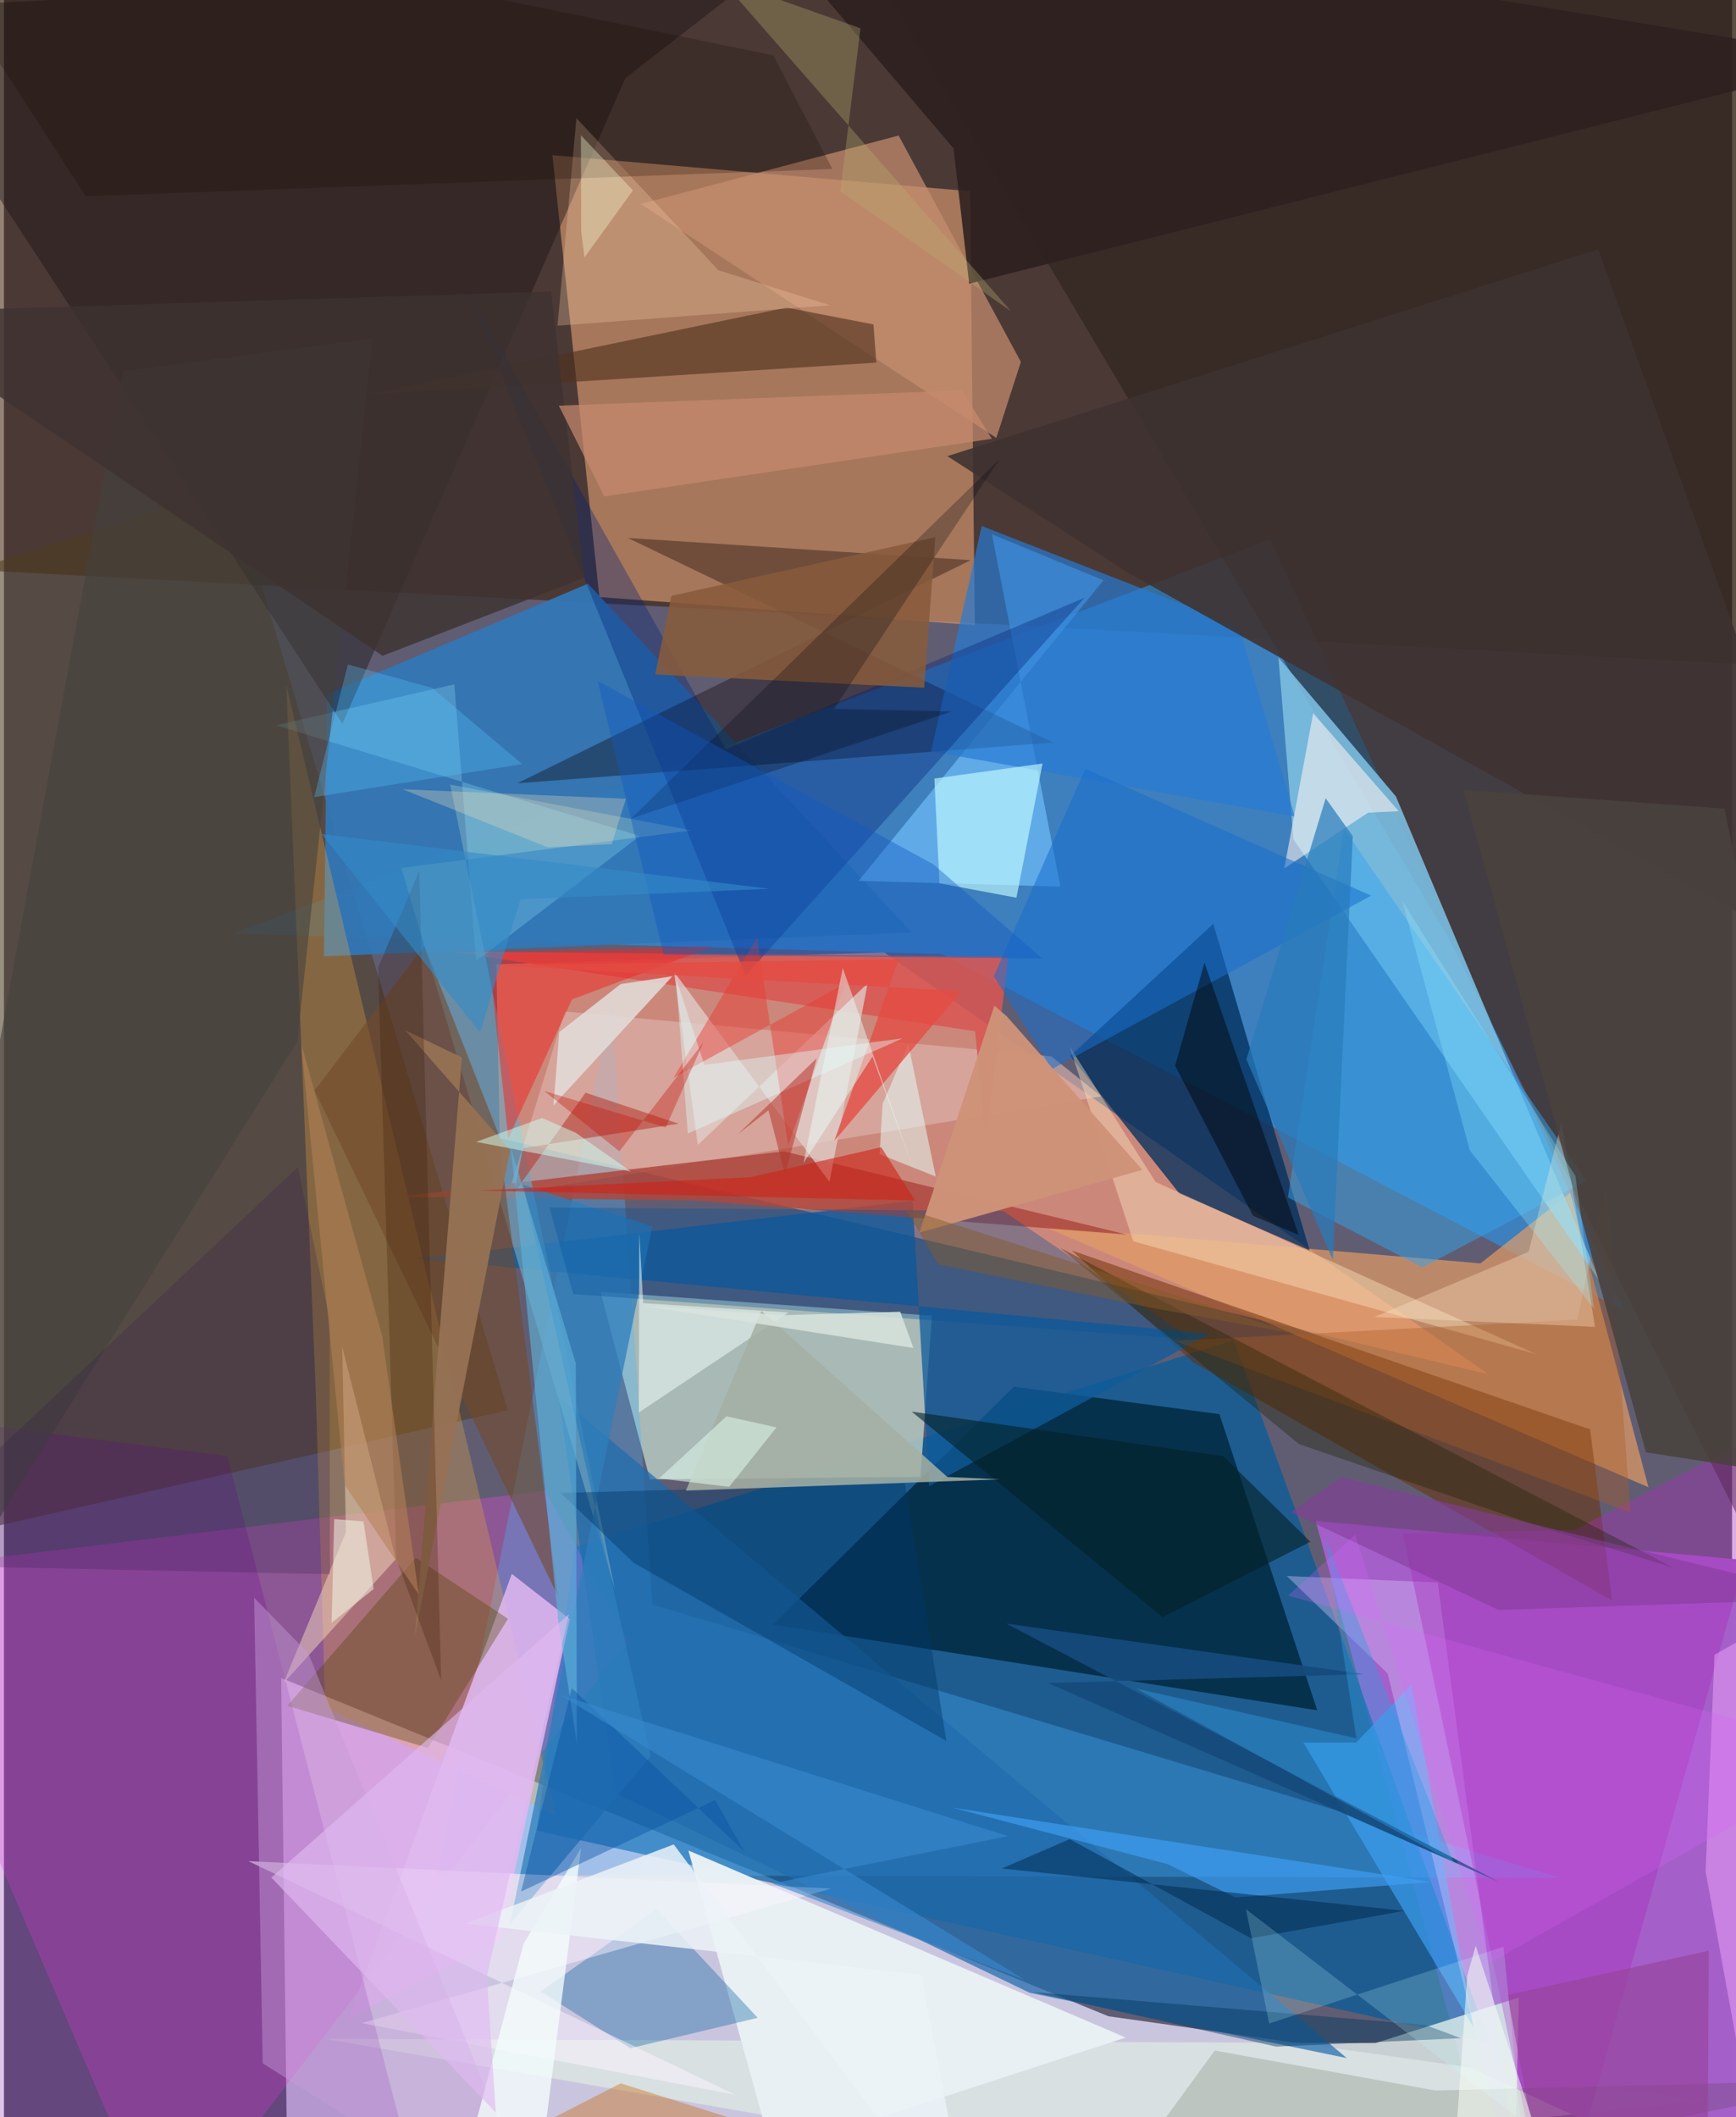 <svg xmlns="http://www.w3.org/2000/svg" width="228" height="278" viewBox="0 0 836 1024"><path fill="#605d73" d="M0 0h836v1024H0z"/><path fill="#d7d1eb" fill-opacity=".894" d="M534.289 975.188L134.086 811.563 137.495 1086l685.918-69.86z"/><path fill="#3a1b00" fill-opacity=".541" d="M-47.787-62L898-57.396l-4.98 381.38L-62 273.137z"/><path fill="#1f9eff" fill-opacity=".525" d="M612.601 260.788L783.97 634.06 453.784 461.463l-342.866-9.896z"/><path fill="#e19f74" fill-opacity=".604" d="M469.668 302.362l-2.255-209.865L265.33 75.066l22.725 213.71z"/><path fill="#de8f7b" fill-opacity=".851" d="M239.854 550.425l478.44 114.329-292.42-204.108-187.664 5.76z"/><path fill="#a55fc9" fill-opacity=".992" d="M634.63 735.64l244.73 22.278L895.34 1086l-190.282-87.996z"/><path fill="#005b9c" fill-opacity=".69" d="M257.786 885.416L718.69 987.998l-123.84-339.84-318.597 100.124z"/><path fill="#b4c9c1" fill-opacity=".855" d="M443.392 714.326l5.538-77.976-160.345-11.587 23.894 90.757z"/><path fill="#042d44" fill-opacity=".898" d="M488.573 670.674l99.437 13.308 47.325 143.247-263.273-41.476z"/><path fill="#281f18" fill-opacity=".522" d="M898-45.487l-15.934 865.57-182.644-365.425L427.88-2.545z"/><path fill="#f94ae8" fill-opacity=".286" d="M301.844 793.346L77.162 1086-62 760.407l323.9-39.382z"/><path fill="#4f3d21" fill-opacity=".576" d="M-62 290.74v460.606l305.702-69.29-133.315-446.798z"/><path fill="#e19b67" fill-opacity=".702" d="M757.691 576.938l37.883 142.403-292.917-126.34 211.615 18.061z"/><path fill="#3277b5" fill-opacity=".953" d="M156.335 335.757l-1.528 126.751 284.418-11.463-156.706-168.73z"/><path fill="#7dbedf" fill-opacity=".89" d="M772.307 620.15L623.8 405.95l-7.243-87.965 56.828 67.213z"/><path fill="#012f5c" fill-opacity=".761" d="M585.041 446.833l-69.196 63.893 52.775 66.517 63.03 27.522z"/><path fill="#4bb5ff" fill-opacity=".322" d="M293.879 484.93l-84.483 421.848 543.885 1.537-439.53-132.31z"/><path fill="#f0a940" fill-opacity=".302" d="M150.729 669.953l4.693 156.033 111.502 51.919-130.358-546.631z"/><path fill="#72c2ff" fill-opacity=".651" d="M531.92 280.651L413.479 426.015l97.587 2.816-33.1-170.44z"/><path fill="#0e0002" fill-opacity=".357" d="M467.707 270.931l-165.89-10.734 205.72 98.927-259.217 19.732z"/><path fill="#6c2d00" fill-opacity=".498" d="M516.624 604.821l58.686 54.112L778.001 774.13l-10.67-82.786z"/><path fill="#0f5b9c" fill-opacity=".757" d="M447.602 718.752L439.57 580.78l-239.371 27.993 383.03 36.387z"/><path fill="#1a1314" fill-opacity=".435" d="M300.603 37.834L163.726 350.059-62 4.311l434.162-22.125z"/><path fill="#dae4e3" fill-opacity=".855" d="M155.641 986.134l507.834 2.05 69.415-22.073L730.02 1086z"/><path fill="#e2b9f0" fill-opacity=".843" d="M239.985 937.763l33.756-154.662-28.051-21.853-79.046 215.105z"/><path fill="#dcb4ab" fill-opacity=".647" d="M530.833 530.257l-24.205-19.382-235.299-21.673-27.434 88.397z"/><path fill="#ad483e" fill-opacity=".855" d="M334.813 580.629l208.515 16.503-165.983-40.265-186.91 21.946z"/><path fill="#d95653" fill-opacity=".871" d="M469.828 498.789l-253.694-38.576 269.828 2.557-11.066 88.239z"/><path fill="#e8f0f4" fill-opacity=".98" d="M542.677 985.509l-86.473-37.013-125.094-53.473 40.566 146.152z"/><path fill="#1f6cae" fill-opacity=".714" d="M268.245 675.348l27.512 191.899 200.405 96.583 153.447 31.583z"/><path fill="#c58d6e" fill-opacity=".718" d="M308.07 98.644l124.741-33.092 59.149 109.494-11.895 36.77z"/><path fill="#287bd3" fill-opacity=".694" d="M624.453 394.901l-27.173-91.984-124.262-48.491-24.485 108.96z"/><path fill="#70a4bc" fill-opacity=".663" d="M295.585 768.91L192.223 419.82l140.369-18.18-116.747-22.188z"/><path fill="#34a6ed" fill-opacity=".486" d="M621.143 579.167l65.075 33.864 79.35-41.993-117.3-170.154z"/><path fill="#0b64a3" fill-opacity=".365" d="M303.059 990.643l61.595-14.701-48.954-52.435-56.108 39.692z"/><path fill="#71009d" fill-opacity=".231" d="M108.034 704.196L-62 682.62v379.03l262.568-.42z"/><path fill="#744929" fill-opacity=".573" d="M239.001 547.884l29.067 224.328L150.256 527.45l53.114-69.99z"/><path fill="#3e3231" fill-opacity=".886" d="M544.238 277.315l-87.85-56.695 314.848-100.016L898 474.29z"/><path fill="#3ca1f3" fill-opacity=".667" d="M680.962 814.673l-26.783 28.101-25.588.032 82.294 137.618z"/><path fill="#50311e" fill-opacity=".612" d="M378.562 148.77l42.089 8.139 1.374 18.492L174.244 191.1z"/><path fill="#c5fdff" fill-opacity=".631" d="M502.442 369.273L489.814 434.2l-37.238-6.978-2.478-50.664z"/><path fill="#002275" fill-opacity=".345" d="M349.232 362.373l173.513-73.247L358.797 471.92l-135.28-333.203z"/><path fill="#2e7ebc" fill-opacity=".745" d="M244.853 930.527l68.818-337.404-62.528-20.078 61.72 276.34z"/><path fill="#534100" fill-opacity=".353" d="M205.147 845.446l-68.066-20.423 62.176-71.62 44.567 29.524z"/><path fill="#fcf5ff" fill-opacity=".475" d="M118.263 900.182l281.925 13.237-227.113 65.096 181 34.748z"/><path fill="#dbc9ff" fill-opacity=".376" d="M735.523 1080.635l-66.12-271.208-48.795-47.173 72.986 3.162z"/><path fill="#a82fb9" fill-opacity=".4" d="M749.055 1086l112.148-398.545-101.477 52.616-82.91 1.735z"/><path fill="#885b3b" fill-opacity=".863" d="M315.032 326.24l130.152 6.39 5.399-72.809-127.71 28.374z"/><path fill="#fde5c3" fill-opacity=".451" d="M135.231 814.084l30.203-72.99-1.788-89.77 25.948 102.753z"/><path fill="#fef4f1" fill-opacity=".565" d="M619.373 420.024l13.993-75.085 41.365 47.399-14.836.735z"/><path fill="#ee2724" fill-opacity=".51" d="M243.98 550.624l-9.698-89.919 109.045-2.972-68.564 25.668z"/><path fill="#023767" fill-opacity=".427" d="M455.896 842.003l-19.99-124.57-166.64 4.659 35.496 33.864z"/><path fill="#fce4c0" fill-opacity=".42" d="M741.213 654.943l-194.901-54.596-30.846-94.286 41.672 65.619z"/><path fill="#e1d0cc" fill-opacity=".749" d="M324.136 469.937l75.224 101.666 18.48-95.999-82.155 78.176z"/><path fill="#e83a32" fill-opacity=".455" d="M406.945 475.746l-83.044 45.543 40.402-67.753 15.077 100.521z"/><path fill="#fad0ab" fill-opacity=".286" d="M267.79 157.528l131.873-9.864-53.988-16.945-68.715-73.548z"/><path fill="#253100" fill-opacity=".153" d="M692.54 1011.113l-106.767-19.348L516.96 1086 898 1005.883z"/><path fill="#41a0f6" fill-opacity=".651" d="M595.813 917.753l94.45-7.514-231.533-35.972 104.239 27.337z"/><path fill="#9bf0ff" fill-opacity=".251" d="M131.672 350.778l175.947 53.544-79.21 60.526-10.523-133.871z"/><path fill="#186fce" fill-opacity=".545" d="M523.117 371.847L478.86 472.161l28.04 44.952 154.493-83.919z"/><path fill="#44413f" fill-opacity=".584" d="M57.55 179.596l120.71-15.982-36.357 340.145L-62 829.847z"/><path fill="#00529a" fill-opacity=".337" d="M483.359 585.685l-219.493-1.66 11.538 41.878 299.303 21.875z"/><path fill="#042128" fill-opacity=".608" d="M632.007 745.677l-71.465 36.51-121.418-99.432 150.791 21.53z"/><path fill="#c79cd8" fill-opacity=".435" d="M121.029 772.755l4.167 225.221L263.999 1086 147.177 799.587z"/><path fill="#2f2020" fill-opacity=".89" d="M898 28.615L345.488-62 459.385 71.788l7.564 65.414z"/><path fill="#f4fffa" fill-opacity=".518" d="M307.146 683.173l.201-87.087 1.906 34.187 70.28 4.513z"/><path fill="#967154" fill-opacity=".953" d="M221.539 511.472l-27.395-13.155 50.734 57.886-46.045 234.625z"/><path fill="#ac5c22" fill-opacity=".365" d="M566.204 648.526l220.69 83.087-11.804-158.637-13.932 65.269z"/><path fill="#000001" fill-opacity=".451" d="M626.367 597.281l-22.098-9.219-37.684-72.62 14.195-49.766z"/><path fill="#ffe5c6" fill-opacity=".341" d="M737.566 605.485l15.938-62.815 16.218 99.095-106.804-4.786z"/><path fill="#e2deda" fill-opacity=".851" d="M265.838 534.625l57.531-62.45-25.044 3.8-29.658 23.17z"/><path fill="#b3362c" fill-opacity=".549" d="M246.812 576.989l4.274-21.645 75.295-11.852L281.33 528.5z"/><path fill="#3d3230" fill-opacity=".82" d="M183.157 317.206L-62 151.224l326.66-10.235 16.01 138.461z"/><path fill="#49423e" fill-opacity=".882" d="M794.342 702.439L898 718.508l-65.626-327.45-126.37-9.087z"/><path fill="#f4fefc" fill-opacity=".776" d="M212.52 1086h42.125l24.553-192.159-27.796 46.176z"/><path fill="#c96402" fill-opacity=".38" d="M298.366 1007.636L145.202 1086l214.242-39.984-7.517-21.465z"/><path fill="#00060e" fill-opacity=".263" d="M303.387 395.894L481.514 222.25l-79.999 120.636 57.05 1.224z"/><path fill="#c88b70" fill-opacity=".702" d="M477.93 212.227l-14.56-23.41-194.943 7.393 22.015 43.886z"/><path fill="#5fb1d9" fill-opacity=".616" d="M276.642 659.542l-31.455-104.699 22.986 229.11 9 59.311z"/><path fill="#a4b0a3" fill-opacity=".847" d="M366.457 633.991l89.906 80.357 25.532 1.156-151.982 5.454z"/><path fill="#1e2000" fill-opacity=".357" d="M807.279 758.079l-63.9-19.54-116.9-40.08-115.392-94.865z"/><path fill="#180a00" fill-opacity=".235" d="M400.774 81.746L39.606 94.94-62-62l434.18 88.73z"/><path fill="#e6fffb" fill-opacity=".514" d="M423.599 558.222l27.16 10.834-13.26-64.075-12.447 28.925z"/><path fill="#e44c42" fill-opacity=".773" d="M235.831 466.77l227.414 12.649-61.585 72.423 31.198-87.833z"/><path fill="#00294d" fill-opacity=".525" d="M482.79 903.711l32.795-14.18 87.76 47.97 74.222-13.311z"/><path fill="#b9b071" fill-opacity=".333" d="M487.254 150.606l-82.653-58.108 9.758-78.798-67.968-24.074z"/><path fill="#1157c3" fill-opacity=".392" d="M449.665 418.069l-162.463-88.703 31.961 132.424 183.193 1.81z"/><path fill="#eba1f9" fill-opacity=".51" d="M884.895 767.877l-57.397 32.48-4.298 104.84 28.218 155.041z"/><path fill="#287bbb" fill-opacity=".706" d="M601.054 512.41l41.796 96.86 9.683-204.82-13.122-18.361z"/><path fill="#944498" fill-opacity=".627" d="M749.875 1086h74.104l.76-142.514-97.398 21.453z"/><path fill="#351400" fill-opacity=".251" d="M181.006 467.95l19.904-46.69 10.632 391.662-21.74-58.86z"/><path fill="#003760" fill-opacity=".443" d="M687.33 979.346l-189.314-15.808 117.49 26.35 89.38-4.1z"/><path fill="#ecf3f7" fill-opacity=".847" d="M443.694 955.041l-220.437-24.645 100.762-38.313L468.83 1086z"/><path fill="#ce2418" fill-opacity=".604" d="M440.787 580.658l-211.293-4.847 131.537-6.426 63.36-14.532z"/><path fill="#c3ffff" fill-opacity=".2" d="M733.86 1025.457l-8.413-83.916-113.372 37.16-11.256-55.322z"/><path fill="#ce9378" fill-opacity=".973" d="M485.158 491.596l-6.019-5.198-36.292 109.788 107.844-30.348z"/><path fill="#331f49" fill-opacity=".247" d="M-62 756.765l204.18-192.25 15.317 73.45.184 123.434z"/><path fill="#843d9a" fill-opacity=".604" d="M646.861 714.407l-24.359 17.018 100.578 47.242 164.187-5.471z"/><path fill="#164b7d" fill-opacity=".929" d="M723.057 910.14L484.929 785.291l173.15 24.465-153.057 4.253z"/><path fill="#f2debc" fill-opacity=".302" d="M300.891 386.332l-108.024-4.603 70.17 28.073 31.008-1.509z"/><path fill="#d2fff2" fill-opacity=".498" d="M276.658 547.903l-16.31-7.19-31.926 11.572 74.956 14.357z"/><path fill="#329be1" fill-opacity=".412" d="M701.348 900.86l-153.662-84.167 106.573 24.094L639.3 744.18z"/><path fill="#db65ff" fill-opacity=".224" d="M653.67 742.18l-32.397 29.565L898 848.325l-179.554 101.29z"/><path fill="#96f1ff" fill-opacity=".282" d="M709.14 556.364l-32.632-120.565 83.683 132.971 9.078 64.263z"/><path fill="#0950a5" fill-opacity=".416" d="M274.707 816.494l-24.534 98.389 93.906-44.268 13.964 24.773z"/><path fill="#dbf2e6" fill-opacity=".6" d="M349.55 685.016l-32.66 30.055 33.947 4.044 22.896-28.73z"/><path fill="#dfffff" fill-opacity=".404" d="M330.827 548.248l-5.738-75.1 13.798 41.91 95.988-12.89z"/><path fill="#dfb9f0" fill-opacity=".631" d="M273.24 780.88L129.342 908.1l108.574 113.63-4.34-65.871z"/><path fill="#56c7ff" fill-opacity=".302" d="M207.045 332.677l-40.662-11.301-16.335 64.169 100.687-15.98z"/><path fill="#b5342b" fill-opacity=".525" d="M377.84 567.904l-7.998-30.9-14.878 11.64 38.222-36.798z"/><path fill="#3889d0" fill-opacity=".608" d="M485.783 888.075L269.17 819.777l224.9 137.92-122.465-46.712z"/><path fill="#c31207" fill-opacity=".353" d="M297.698 556.86l-36.333-29.188 58.781 17.635 18.162-41z"/><path fill="#b58058" fill-opacity=".565" d="M164.83 718.171l-21.08-213.564 39.236 141.733 17.686 124.866z"/><path fill="#f8ffd4" fill-opacity=".349" d="M279.243 111.863l1.585 12.656 23.473-32.447-25.171-26.604z"/><path fill="#338ac8" fill-opacity=".592" d="M230.329 499.328l-76.671-95.942 216.53 26.49-120.32 5.063z"/><path fill="#845929" fill-opacity=".459" d="M436.112 584.623l189.936 60.717-68.63-12.377-105.387-21.38z"/><path fill="#d8e3dc" fill-opacity=".847" d="M433.604 634.436l6.39 17.563-131.096-20.563 67.841 4.657z"/><path fill="#f9fff5" fill-opacity=".525" d="M711.99 941.104l-4.09 14.468-7.872 112.738 59.13 17.69z"/><path fill="#e9fffb" fill-opacity=".463" d="M405.791 468.202l35.003 99.719-20.638-56.879-33.35 51.488z"/><path fill="#edf1e0" fill-opacity=".557" d="M173.954 735.854l-14.177-1.115-1.275 50.163 20.334-16.373z"/></svg>